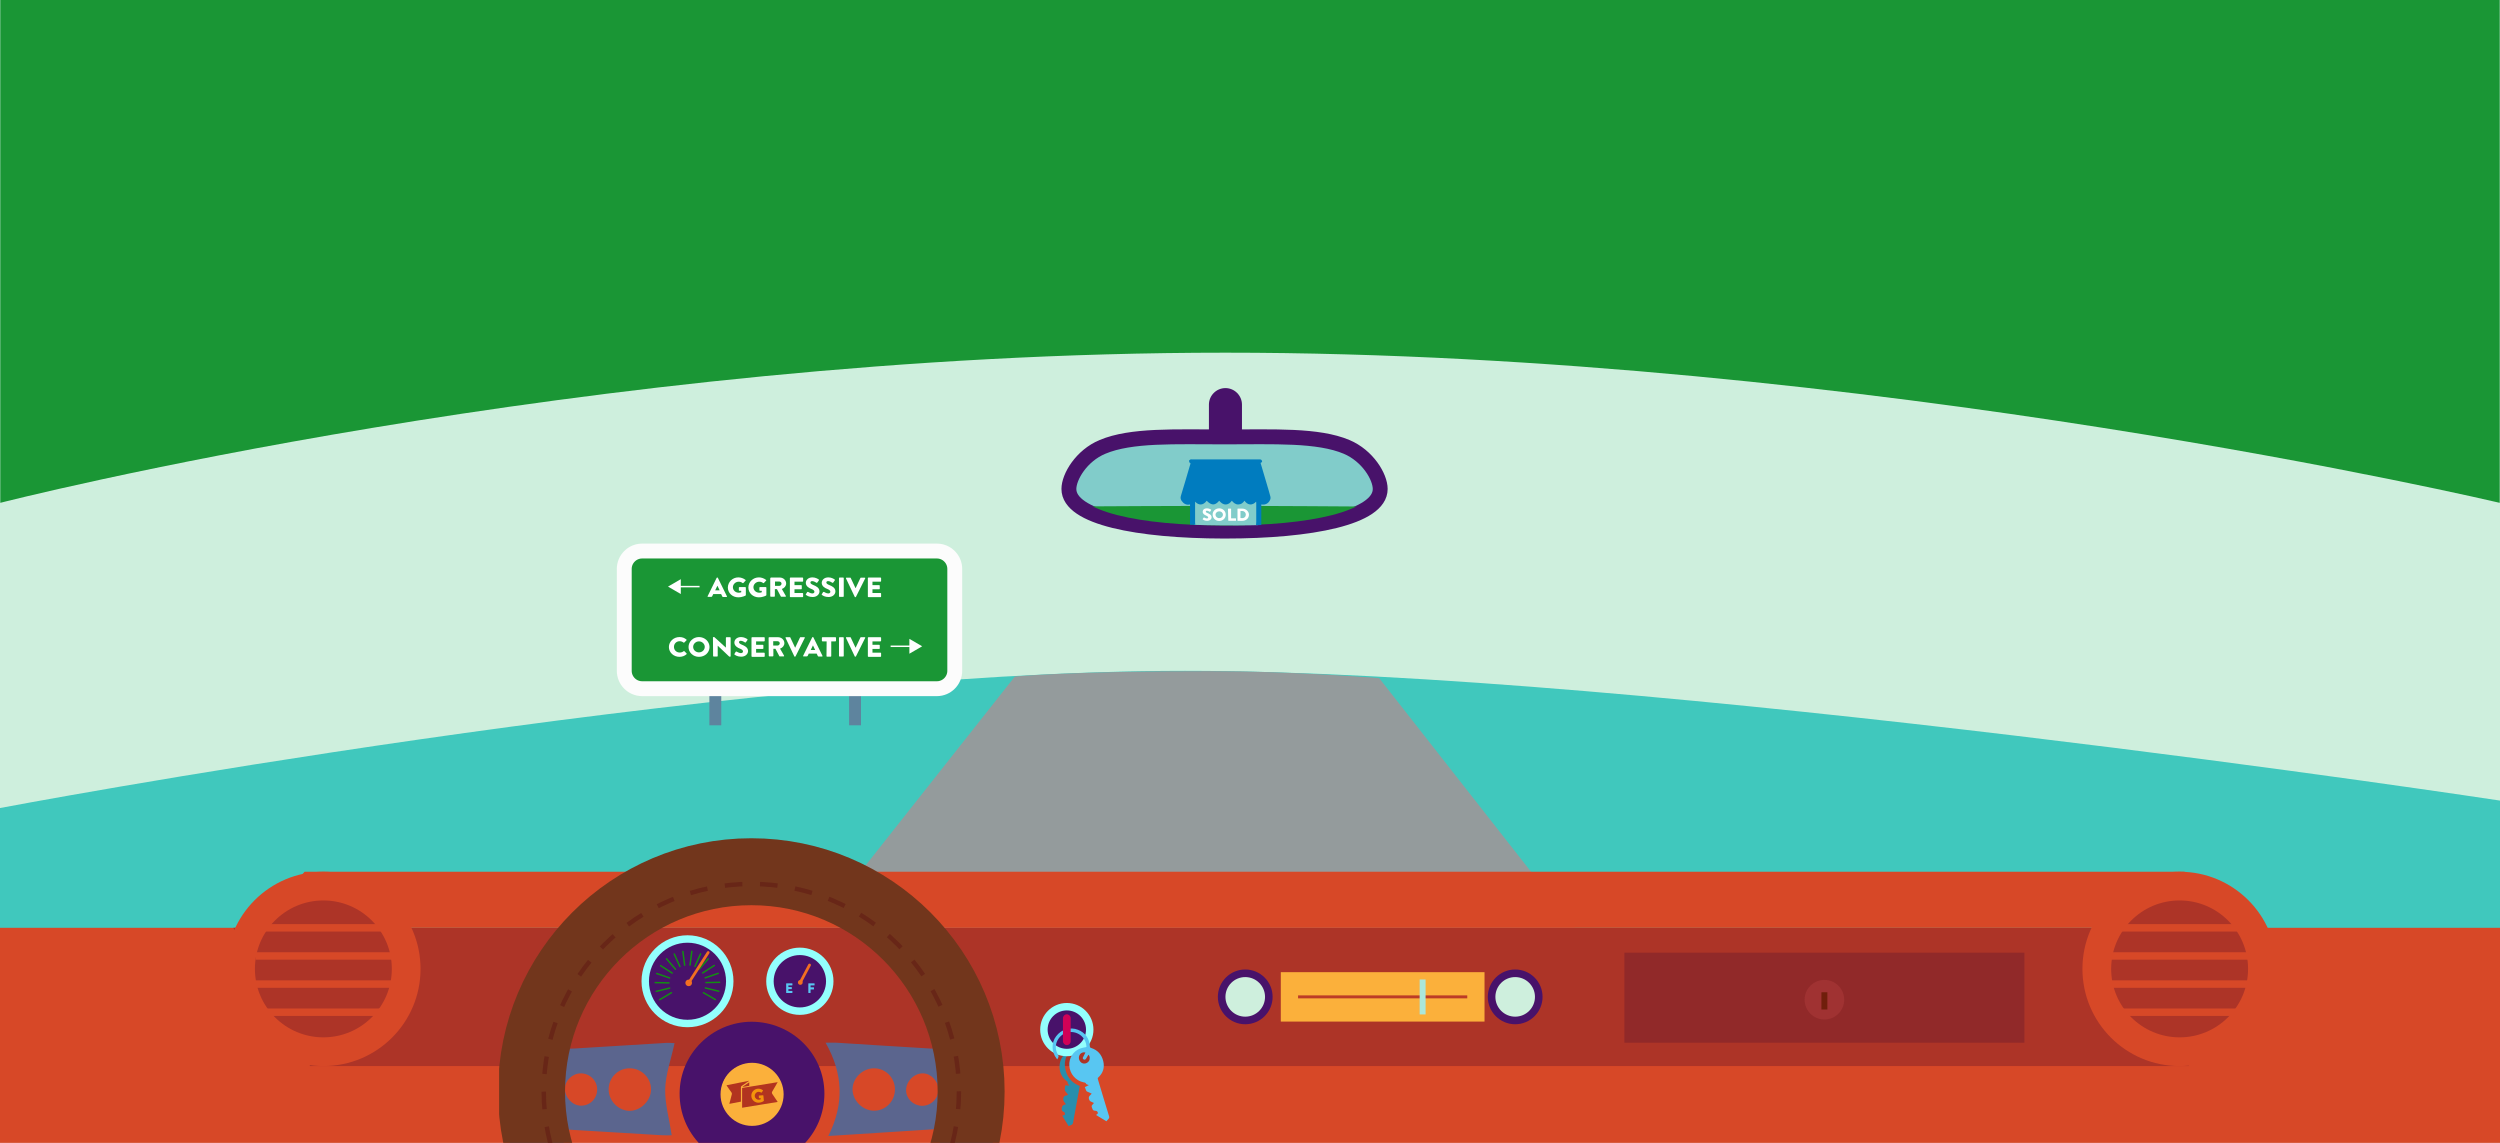 <?xml version="1.0" encoding="utf-8"?>
<!-- Generator: Adobe Illustrator 19.2.1, SVG Export Plug-In . SVG Version: 6.00 Build 0)  -->
<svg version="1.1" id="Layer_1" xmlns="http://www.w3.org/2000/svg" xmlns:xlink="http://www.w3.org/1999/xlink" x="0px" y="0px"
	 viewBox="0 0 1680 768" style="enable-background:new 0 0 1680 768;" xml:space="preserve">
<style type="text/css">
	.st0{fill:#CEEFDD;}
	.st1{fill:#F6A822;}
	.st2{fill:#40C8BD;}
	.st3{fill:#949B9C;}
	.st4{fill:none;stroke:#5E849E;stroke-width:8;stroke-miterlimit:10;}
	.st5{fill:#1A9635;stroke:#FCFCFC;stroke-width:10;stroke-miterlimit:10;}
	.st6{fill:none;stroke:#FFFFFF;stroke-miterlimit:10;}
	.st7{fill:#FFFFFF;}
	.st8{fill:#1A9635;}
	.st9{fill:#D74827;}
	.st10{fill:#AD3427;}
	.st11{fill:none;stroke:#D74827;stroke-width:5;stroke-miterlimit:10;}
	.st12{fill:#48126A;stroke:#93FFFD;stroke-width:5;stroke-miterlimit:10;}
	.st13{fill:none;stroke:#128F12;stroke-linecap:round;stroke-miterlimit:10;}
	.st14{fill:#F36F21;}
	.st15{fill:none;stroke:#F36F21;stroke-width:1.87;stroke-linecap:round;stroke-miterlimit:10;}
	.st16{fill:#288EAD;}
	.st17{fill:#58C6F2;}
	.st18{fill:#D10257;}
	.st19{clip-path:url(#SVGID_2_);}
	.st20{fill:#5B658E;}
	.st21{fill:#48126A;}
	.st22{fill:none;stroke:#72361C;stroke-width:45;stroke-miterlimit:10;}
	.st23{fill:none;stroke:#682617;stroke-width:3;stroke-miterlimit:10;stroke-dasharray:11.843,11.843;}
	.st24{fill:#FBB03B;}
	.st25{fill:#B2341F;}
	.st26{fill:#F4940B;}
	.st27{display:none;fill:#48126A;}
	.st28{fill:#5ABA47;}
	.st29{display:none;fill:#D10257;}
	.st30{display:none;fill:#FBB03B;}
	.st31{display:none;fill:#1A9635;}
	.st32{display:none;fill:none;stroke:#1A9635;stroke-width:4;stroke-linecap:round;stroke-miterlimit:10;}
	.st33{fill:#81CCCA;stroke:#48126A;stroke-width:10;stroke-miterlimit:10;}
	.st34{clip-path:url(#SVGID_4_);fill:#1A9635;}
	.st35{clip-path:url(#SVGID_6_);}
	.st36{fill:#81CCCA;}
	.st37{fill:#007CBF;}
	.st38{fill:none;stroke:#BC3B26;stroke-width:2;stroke-miterlimit:10;}
	.st39{fill:none;stroke:#ABE7DB;stroke-width:4;stroke-miterlimit:10;}
	.st40{fill:#912929;}
	.st41{fill:#A03232;}
	.st42{fill:none;stroke:#701E0B;stroke-width:4;stroke-miterlimit:10;}
</style>
<g id="Layer_1_1_">
	<rect class="st0" width="1680" height="768"/>
</g>
<g id="Layer_7">
	<rect x="157.9" y="666.4" class="st1" width="1365.1" height="100"/>
</g>
<g id="Layer_5">
	<path class="st2" d="M0,543c0,0,486.1-92.2,796.3-92.2S1680,538,1680,538v182.8H0V543z"/>
	<path class="st3" d="M682,454.6L530.5,646.3h545.8L926.8,455.7c0,0-57.4-4.7-113.5-4.7C721.6,450.9,682,454.6,682,454.6z"/>
	<g>
		<line class="st4" x1="480.7" y1="462.8" x2="480.7" y2="487.4"/>
		<line class="st4" x1="574.6" y1="462.8" x2="574.6" y2="487.4"/>
		<path class="st5" d="M629.6,462.8H431.5c-6.6,0-12-5.4-12-12v-68.5c0-6.6,5.4-12,12-12h198.1c6.6,0,12,5.4,12,12v68.5
			C641.6,457.4,636.2,462.8,629.6,462.8z"/>
		<g>
			<g>
				<line class="st6" x1="470.1" y1="394.2" x2="456" y2="394.2"/>
				<g>
					<polygon class="st7" points="457.5,389.2 448.9,394.2 457.5,399.2 					"/>
				</g>
			</g>
		</g>
		<g>
			<g>
				<line class="st6" x1="598.5" y1="434.3" x2="612.5" y2="434.3"/>
				<g>
					<polygon class="st7" points="611.1,439.3 619.7,434.3 611.1,429.3 					"/>
				</g>
			</g>
		</g>
		<g>
			<path class="st7" d="M475.5,400.7l6.1-12.4c0.1-0.1,0.2-0.2,0.3-0.2h0.2c0.1,0,0.3,0.1,0.3,0.2l6.1,12.4c0.1,0.2,0,0.5-0.3,0.5
				H486c-0.4,0-0.5-0.1-0.7-0.5l-0.7-1.5h-5.3l-0.7,1.5c-0.1,0.2-0.3,0.4-0.7,0.4h-2.2C475.6,401.1,475.4,400.9,475.5,400.7z
				 M483.6,396.7l-1.5-3.1l0,0l-1.5,3.1H483.6z"/>
			<path class="st7" d="M496.2,388c1.6,0,3.4,0.6,4.8,1.7c0.2,0.1,0.2,0.4,0,0.5l-1.5,1.6c-0.2,0.1-0.4,0.1-0.5,0
				c-0.7-0.6-1.6-0.9-2.6-0.9c-2.1,0-3.9,1.7-3.9,3.7s1.7,3.7,3.9,3.7c0.6,0,1.2-0.1,1.7-0.3v-1h-1.2c-0.2,0-0.4-0.1-0.4-0.3v-1.8
				c0-0.2,0.2-0.4,0.4-0.4h3.9c0.2,0,0.4,0.2,0.4,0.4v5c0,0.1-0.1,0.2-0.2,0.3c0,0-2,1.2-4.9,1.2c-3.9,0-7-2.9-7-6.6
				C489.2,391,492.3,388,496.2,388z"/>
			<path class="st7" d="M510,388c1.6,0,3.4,0.6,4.8,1.7c0.2,0.1,0.2,0.4,0,0.5l-1.5,1.6c-0.2,0.1-0.4,0.1-0.5,0
				c-0.7-0.6-1.6-0.9-2.6-0.9c-2.1,0-3.9,1.7-3.9,3.7s1.7,3.7,3.9,3.7c0.6,0,1.2-0.1,1.7-0.3v-1h-1.2c-0.2,0-0.4-0.1-0.4-0.3v-1.8
				c0-0.2,0.2-0.4,0.4-0.4h3.9c0.2,0,0.4,0.2,0.4,0.4v5c0,0.1-0.1,0.2-0.2,0.3c0,0-2,1.2-4.9,1.2c-3.9,0-7-2.9-7-6.6
				C502.9,391,506.1,388,510,388z"/>
			<path class="st7" d="M517.7,388.5c0-0.2,0.2-0.4,0.4-0.4h5.9c2.4,0,4.3,1.8,4.3,4c0,1.7-1.2,3.1-2.9,3.7l2.7,4.7
				c0.1,0.2,0,0.5-0.3,0.5H525c-0.2,0-0.3-0.1-0.3-0.2l-2.6-4.9h-1.4v4.7c0,0.2-0.2,0.4-0.4,0.4H518c-0.2,0-0.4-0.2-0.4-0.4v-12.1
				L517.7,388.5L517.7,388.5z M523.7,393.7c0.8,0,1.5-0.7,1.5-1.5s-0.7-1.4-1.5-1.4h-2.9v2.9H523.7z"/>
			<path class="st7" d="M530.8,388.5c0-0.2,0.2-0.4,0.4-0.4h8.1c0.2,0,0.4,0.2,0.4,0.4v2c0,0.2-0.2,0.4-0.4,0.4h-5.4v2.3h4.5
				c0.2,0,0.4,0.2,0.4,0.4v2c0,0.2-0.2,0.4-0.4,0.4h-4.5v2.5h5.4c0.2,0,0.4,0.2,0.4,0.4v2c0,0.2-0.2,0.4-0.4,0.4h-8.1
				c-0.2,0-0.4-0.2-0.4-0.4V388.5z"/>
			<path class="st7" d="M541.5,399.4l0.9-1.5c0.2-0.2,0.5-0.2,0.7-0.1c0.1,0,1.5,1,2.8,1c0.8,0,1.4-0.5,1.4-1.1c0-0.8-0.7-1.4-2-1.9
				c-1.7-0.6-3.8-1.9-3.8-4.1c0-1.8,1.5-3.7,4.5-3.7c2,0,3.6,1,4.2,1.4c0.2,0.1,0.2,0.5,0.1,0.6l-1,1.4c-0.1,0.2-0.5,0.4-0.7,0.2
				c-0.2-0.1-1.6-1.1-2.8-1.1c-0.7,0-1.2,0.4-1.2,0.9c0,0.7,0.6,1.2,2.1,1.8c1.5,0.6,4,1.7,4,4.2c0,1.9-1.7,3.8-4.6,3.8
				c-2.5,0-4-1-4.4-1.4C541.4,399.7,541.3,399.6,541.5,399.4z"/>
			<path class="st7" d="M552.2,399.4l0.9-1.5c0.2-0.2,0.5-0.2,0.7-0.1c0.1,0,1.5,1,2.8,1c0.8,0,1.4-0.5,1.4-1.1c0-0.8-0.7-1.4-2-1.9
				c-1.7-0.6-3.8-1.9-3.8-4.1c0-1.8,1.5-3.7,4.5-3.7c2,0,3.6,1,4.2,1.4c0.2,0.1,0.2,0.5,0.1,0.6l-1,1.4c-0.1,0.2-0.5,0.4-0.7,0.2
				c-0.2-0.1-1.6-1.1-2.8-1.1c-0.7,0-1.2,0.4-1.2,0.9c0,0.7,0.6,1.2,2.1,1.8c1.5,0.6,4,1.7,4,4.2c0,1.9-1.7,3.8-4.6,3.8
				c-2.5,0-4-1-4.4-1.4C552.1,399.7,552.1,399.6,552.2,399.4z"/>
			<path class="st7" d="M563.8,388.5c0-0.2,0.2-0.4,0.4-0.4h2.4c0.2,0,0.4,0.2,0.4,0.4v12.2c0,0.2-0.2,0.4-0.4,0.4h-2.4
				c-0.2,0-0.4-0.2-0.4-0.4V388.5z"/>
			<path class="st7" d="M568.5,388.7c-0.1-0.2,0-0.5,0.3-0.5h2.6c0.2,0,0.3,0.1,0.3,0.2l3.2,6.8h0.1l3.2-6.8c0-0.1,0.2-0.2,0.3-0.2
				h2.6c0.3,0,0.5,0.2,0.3,0.5l-6.2,12.4c-0.1,0.1-0.2,0.2-0.3,0.2h-0.2c-0.2,0-0.3-0.1-0.3-0.2L568.5,388.7z"/>
			<path class="st7" d="M583.2,388.5c0-0.2,0.2-0.4,0.4-0.4h8.1c0.2,0,0.4,0.2,0.4,0.4v2c0,0.2-0.2,0.4-0.4,0.4h-5.4v2.3h4.5
				c0.2,0,0.4,0.2,0.4,0.4v2c0,0.2-0.2,0.4-0.4,0.4h-4.5v2.5h5.4c0.2,0,0.4,0.2,0.4,0.4v2c0,0.2-0.2,0.4-0.4,0.4h-8.1
				c-0.2,0-0.4-0.2-0.4-0.4V388.5z"/>
		</g>
		<g>
			<path class="st7" d="M456.6,428.1c2,0,3.4,0.6,4.7,1.7c0.2,0.1,0.2,0.4,0,0.5l-1.5,1.5c-0.1,0.1-0.4,0.1-0.5,0
				c-0.7-0.6-1.7-0.9-2.6-0.9c-2.2,0-3.8,1.7-3.8,3.8c0,2.1,1.6,3.8,3.9,3.8c0.9,0,1.9-0.3,2.6-0.9c0.1-0.1,0.4-0.1,0.5,0l1.5,1.5
				c0.1,0.1,0.1,0.4,0,0.5c-1.3,1.2-3,1.8-4.8,1.8c-3.9,0-7.1-2.9-7.1-6.6C449.5,431.1,452.7,428.1,456.6,428.1z"/>
			<path class="st7" d="M469.7,428.1c3.9,0,7.1,3,7.1,6.7s-3.1,6.6-7.1,6.6c-3.9,0-7-2.9-7-6.6S465.8,428.1,469.7,428.1z
				 M469.7,438.4c2.2,0,3.9-1.7,3.9-3.7s-1.8-3.7-3.9-3.7s-3.9,1.7-3.9,3.7C465.8,436.8,467.6,438.4,469.7,438.4z"/>
			<path class="st7" d="M479.1,428.4c0-0.2,0.2-0.3,0.4-0.3h0.5l7.8,7.1l0,0v-6.6c0-0.2,0.2-0.4,0.4-0.4h2.4c0.2,0,0.4,0.2,0.4,0.4
				V441c0,0.2-0.2,0.3-0.4,0.3h-0.3c-0.1,0-0.2-0.1-0.3-0.1l-7.7-7.3l0,0v6.9c0,0.2-0.2,0.4-0.4,0.4h-2.3c-0.2,0-0.4-0.2-0.4-0.4
				L479.1,428.4z"/>
			<path class="st7" d="M493.5,439.5l0.9-1.5c0.2-0.2,0.5-0.2,0.7-0.1c0.1,0,1.5,1,2.8,1c0.8,0,1.4-0.5,1.4-1.1c0-0.8-0.7-1.4-2-1.9
				c-1.7-0.6-3.8-1.9-3.8-4.1c0-1.8,1.5-3.7,4.5-3.7c2,0,3.6,1,4.2,1.4c0.2,0.1,0.2,0.5,0.1,0.6l-1,1.4c-0.1,0.2-0.5,0.4-0.7,0.2
				c-0.2-0.1-1.6-1.1-2.8-1.1c-0.7,0-1.2,0.4-1.2,0.9c0,0.7,0.6,1.2,2.1,1.8c1.5,0.6,4,1.7,4,4.2c0,1.9-1.7,3.8-4.6,3.8
				c-2.5,0-4-1-4.4-1.4C493.4,439.8,493.3,439.7,493.5,439.5z"/>
			<path class="st7" d="M505,428.6c0-0.2,0.2-0.4,0.4-0.4h8.1c0.2,0,0.4,0.2,0.4,0.4v2c0,0.2-0.2,0.4-0.4,0.4h-5.4v2.3h4.5
				c0.2,0,0.4,0.2,0.4,0.4v2c0,0.2-0.2,0.4-0.4,0.4h-4.5v2.5h5.4c0.2,0,0.4,0.2,0.4,0.4v2c0,0.2-0.2,0.4-0.4,0.4h-8.1
				c-0.2,0-0.4-0.2-0.4-0.4V428.6z"/>
			<path class="st7" d="M516.5,428.6c0-0.2,0.2-0.4,0.4-0.4h5.9c2.4,0,4.3,1.8,4.3,4c0,1.7-1.2,3.1-2.9,3.7l2.7,4.7
				c0.1,0.2,0,0.5-0.3,0.5H524c-0.2,0-0.3-0.1-0.3-0.2l-2.6-4.9h-1.4v4.7c0,0.2-0.2,0.4-0.4,0.4H517c-0.2,0-0.4-0.2-0.4-0.4
				L516.5,428.6L516.5,428.6L516.5,428.6z M522.5,433.8c0.8,0,1.5-0.7,1.5-1.5s-0.7-1.4-1.5-1.4h-2.9v2.9H522.5z"/>
			<path class="st7" d="M527.9,428.7c-0.1-0.2,0-0.5,0.3-0.5h2.6c0.2,0,0.3,0.1,0.3,0.2l3.2,6.8h0.1l3.2-6.8c0-0.1,0.2-0.2,0.3-0.2
				h2.6c0.3,0,0.5,0.2,0.3,0.5l-6.2,12.4c-0.1,0.1-0.2,0.2-0.3,0.2h-0.2c-0.2,0-0.3-0.1-0.3-0.2L527.9,428.7z"/>
			<path class="st7" d="M539.7,440.7l6.1-12.4c0.1-0.1,0.2-0.2,0.3-0.2h0.2c0.1,0,0.3,0.1,0.3,0.2l6.1,12.4c0.1,0.2,0,0.5-0.3,0.5
				h-2.2c-0.4,0-0.5-0.1-0.7-0.5l-0.7-1.5h-5.3l-0.7,1.5c-0.1,0.2-0.3,0.4-0.7,0.4h-2.2C539.8,441.2,539.6,441,539.7,440.7z
				 M547.8,436.8l-1.5-3.1l0,0l-1.5,3.1H547.8z"/>
			<path class="st7" d="M555.5,431h-2.8c-0.2,0-0.4-0.2-0.4-0.4v-2c0-0.2,0.2-0.4,0.4-0.4h8.7c0.2,0,0.4,0.2,0.4,0.4v2
				c0,0.2-0.2,0.4-0.4,0.4h-2.8v9.9c0,0.2-0.2,0.4-0.4,0.4h-2.4c-0.2,0-0.4-0.2-0.4-0.4L555.5,431L555.5,431z"/>
			<path class="st7" d="M563.8,428.6c0-0.2,0.2-0.4,0.4-0.4h2.4c0.2,0,0.4,0.2,0.4,0.4v12.2c0,0.2-0.2,0.4-0.4,0.4h-2.4
				c-0.2,0-0.4-0.2-0.4-0.4V428.6z"/>
			<path class="st7" d="M568.5,428.7c-0.1-0.2,0-0.5,0.3-0.5h2.6c0.2,0,0.3,0.1,0.3,0.2l3.2,6.8h0.1l3.2-6.8c0-0.1,0.2-0.2,0.3-0.2
				h2.6c0.3,0,0.5,0.2,0.3,0.5l-6.2,12.4c-0.1,0.1-0.2,0.2-0.3,0.2h-0.2c-0.2,0-0.3-0.1-0.3-0.2L568.5,428.7z"/>
			<path class="st7" d="M583.2,428.6c0-0.2,0.2-0.4,0.4-0.4h8.1c0.2,0,0.4,0.2,0.4,0.4v2c0,0.2-0.2,0.4-0.4,0.4h-5.4v2.3h4.5
				c0.2,0,0.4,0.2,0.4,0.4v2c0,0.2-0.2,0.4-0.4,0.4h-4.5v2.5h5.4c0.2,0,0.4,0.2,0.4,0.4v2c0,0.2-0.2,0.4-0.4,0.4h-8.1
				c-0.2,0-0.4-0.2-0.4-0.4V428.6z"/>
		</g>
	</g>
	<g>
		<path d="M534.2,661.3h-3.1v2.9h3.5v0.9H530V657h4.4v0.9h-3.3v2.6h3.1V661.3z"/>
	</g>
</g>
<path class="st8" d="M1679.8,337.9V0H0.2v337.9c0,0,393.8-100.9,823.3-100.9S1679.8,337.9,1679.8,337.9z"/>
<rect y="623.5" class="st9" width="1680" height="144.5"/>
<polygon class="st10" points="1470.7,716.4 208.4,716.4 156.8,623.5 1510.7,623.5 "/>
<polygon class="st9" points="1468,585.8 204.7,585.8 171.3,623.5 1510.7,623.5 "/>
<g>
	<circle class="st9" cx="217.3" cy="651.1" r="65.3"/>
	<circle class="st10" cx="217.3" cy="651.1" r="46"/>
	<g>
		<line class="st11" x1="171.8" y1="642.4" x2="277.7" y2="642.4"/>
		<line class="st11" x1="164.3" y1="623.5" x2="270.2" y2="623.5"/>
		<line class="st11" x1="164.3" y1="661.3" x2="270.2" y2="661.3"/>
		<line class="st11" x1="164.3" y1="680.2" x2="270.2" y2="680.2"/>
	</g>
</g>
<g>
	<circle class="st9" cx="1464.7" cy="651.1" r="65.3"/>
	<circle class="st10" cx="1464.7" cy="651.1" r="46"/>
	<g>
		<line class="st11" x1="1411.8" y1="642.4" x2="1517.6" y2="642.4"/>
		<line class="st11" x1="1411.8" y1="623.5" x2="1517.6" y2="623.5"/>
		<line class="st11" x1="1411.8" y1="661.3" x2="1517.6" y2="661.3"/>
		<line class="st11" x1="1411.8" y1="680.2" x2="1517.6" y2="680.2"/>
	</g>
</g>
<g>
	<circle class="st12" cx="462" cy="659.4" r="28.4"/>
	<path class="st13" d="M480.7,671.7l-8-4.6 M483,666.1l-9-2.2 M483.6,660.1l-9.2,0.2 M482.6,654.1l-8.7,3 M480,648.8l-7.8,5
		 M475.9,644.3l-6,7 M470.8,641l-3.8,8.4 M464.9,639.3l-1.2,9.2 M458.9,639.4l1.2,9.2 M453.1,641.1l3.8,8.4 M447.9,644.3l6,7
		 M443.9,648.9l7.8,5 M441.3,654.2l8.7,3 M440.3,660.3l9.2,0.2 M441,666.2l9-2.2 M443.3,671.8l7.9-4.7"/>
	<circle class="st14" cx="462.8" cy="660.5" r="2.2"/>
	<line class="st15" x1="462.8" y1="660.5" x2="475.9" y2="640.1"/>
</g>
<g>
	<path class="st16" d="M715.9,729.4c0.9,0,1.8,0,2.8,0.1c-0.4-0.4-0.6-0.7-0.9-1c-0.1-0.2-0.3-0.3-0.3-0.5c0.2-1.1-0.6-1.5-1.3-2
		c-6.4-5.2-5.3-16,2.1-19.7c0.1-0.1,0.3-0.1,0.5-0.1c-3.1,4.1-4,8.6-2.6,13.5s4.6,8.2,9.4,10.1c-0.2,1.3-0.5,2.6-0.7,3.9
		c-1.3,6.9-2.6,13.8-3.8,20.7c-0.2,0.8-0.4,1.3-1.3,1.6c-0.6,0.2-1.1,0.4-1.7,0.7c-1.4-2.3-2.8-4.6-4.3-7c0.3-0.1,0.5-0.1,0.6-0.1
		c1.1-0.2,1.3-0.5,1.2-1.6c0-0.3-0.4-0.6-0.6-0.7c-1.5-0.6-1.8-1.6-1.4-3.1c0.2-0.8,0.5-1.5,1.4-1.7c0.4-0.1,0.8-0.3,1.3-0.5
		c-0.5-0.7-1.1-1.3-1.5-2c-0.2-0.4-0.3-0.9-0.3-1.3c-0.1-1.5,0.7-2.4,2.2-2.6c0.4-0.1,0.7-0.3,1.1-0.4c-0.7-0.9-1.4-1.7-2-2.5
		c-0.2-0.3-0.3-0.8-0.3-1.2C715.6,730.9,715.7,730.2,715.9,729.4z"/>
	<circle class="st12" cx="716.9" cy="691.9" r="15.4"/>
	<path class="st17" d="M743.5,753.5c-2.4-1.4-4.6-2.8-6.9-4.2c0.2-0.2,0.2-0.3,0.4-0.4c0.9-0.5,1-1.1,0.4-1.9
		c-0.2-0.2-0.5-0.5-0.8-0.5c-2.1-0.2-2.1-0.2-2.8-2.2c-0.3-0.8-0.3-1.4,0.4-2c0.3-0.3,0.6-0.6,0.9-1.1c-0.8-0.4-1.4-0.7-2.1-1
		c-0.5-0.2-0.8-0.6-1-1.1c-0.6-1.3-0.4-2.4,0.8-3.3c0.3-0.2,0.5-0.5,0.8-0.9c-1-0.5-2-0.9-2.9-1.3c-0.5-0.2-0.8-0.5-0.9-1
		c-0.2-0.7-0.5-1.4-0.8-2.1c0.9-0.4,1.7-0.8,2.7-1.3c-0.5-0.2-0.8-0.3-1.1-0.4c-0.3-0.1-0.6-0.2-0.7-0.4c-0.3-0.9-1.1-1-1.8-1.1
		c-5.2-1.1-9.1-5.6-9.5-11c-0.4-5.3,2.6-10,7.5-11.8c1.2-0.4,2.6-0.6,4-0.9c-0.1-3.3-1.5-6.1-4.2-8.1c-5.4-3.8-12.5-2-15.4,3.9
		c-1.5,3.2-1.3,6.4,0.5,9.4c0.4,0.7,0.5,1.2,0.1,1.9c-0.2,0.3-0.3,0.7-0.6,1.2c-0.2-0.2-0.4-0.4-0.5-0.6c-3.4-4.3-3.6-10.7-0.3-14.9
		c3.5-4.7,9.5-6.5,14.7-4.4c5,2,7.6,5.8,8,11.1c0,0.6,0.2,0.9,0.8,1.1c4.4,1.4,7.1,4.4,8.2,8.9c1,4.3-0.1,8-3.4,11
		c-0.5,0.4-0.3,0.8-0.2,1.2c2.5,8.3,4.9,16.5,7.5,24.8c0.2,0.7,0.2,1.2-0.4,1.8S743.9,753,743.5,753.5z M729.4,707.3
		c-1.9-0.5-3.6,0.5-4.2,2.3c-0.6,1.7,0.2,3.8,1.8,4.7s3.6,0.3,4.7-1.2c0.9-1.3,0.8-3.5-0.3-4.3c-0.5,0.9-1,1.8-1.6,2.7
		c-0.5,0.7-1.1,0.8-1.7,0.4c-0.6-0.5-0.6-1.1-0.1-1.8C728.5,709.1,728.9,708.2,729.4,707.3z"/>
	<path class="st18" d="M716.9,702.3L716.9,702.3c-1.4,0-2.6-1.2-2.6-2.6v-15.5c0-1.4,1.2-2.6,2.6-2.6l0,0c1.4,0,2.6,1.2,2.6,2.6
		v15.5C719.5,701.1,718.4,702.3,716.9,702.3z"/>
</g>
<circle class="st12" cx="537.5" cy="659.4" r="20.1"/>
<circle class="st14" cx="537.8" cy="660.2" r="1.6"/>
<line class="st15" x1="537.8" y1="660.2" x2="544" y2="648.5"/>
<g>
	<path class="st17" d="M528.3,661c0-0.1,0.1-0.2,0.2-0.2h3.8c0.1,0,0.2,0.1,0.2,0.2v1c0,0.1-0.1,0.2-0.2,0.2h-2.5v1.1h2.1
		c0.1,0,0.2,0.1,0.2,0.2v1c0,0.1-0.1,0.2-0.2,0.2h-2.1v1.2h2.5c0.1,0,0.2,0.1,0.2,0.2v1c0,0.1-0.1,0.2-0.2,0.2h-3.8
		c-0.1,0-0.2-0.1-0.2-0.2V661z"/>
</g>
<g>
	<path class="st17" d="M543.2,661c0-0.1,0.1-0.2,0.2-0.2h3.8c0.1,0,0.2,0.1,0.2,0.2v1c0,0.1-0.1,0.2-0.2,0.2h-2.5v1.3h2.1
		c0.1,0,0.2,0.1,0.2,0.2v1c0,0.1-0.1,0.2-0.2,0.2h-2.1v2.2c0,0.1-0.1,0.2-0.2,0.2h-1.1c-0.1,0-0.2-0.1-0.2-0.2V661L543.2,661z"/>
</g>
<g id="Layer_6">
	<g>
		<g>
			<g>
				<g>
					<defs>
						<rect id="SVGID_1_" x="335.4" y="485.2" width="370.1" height="282.8"/>
					</defs>
					<clipPath id="SVGID_2_">
						<use xlink:href="#SVGID_1_"  style="overflow:visible;"/>
					</clipPath>
					<g class="st19">
						<g>
							<path class="st20" d="M670.7,734.3c-0.4,91.8-74.6,165.7-166.2,165.6c-92.5-0.2-166-75.1-165.5-168.6
								c0.5-90,76.3-163.5,168.1-163C597.6,568.7,671.2,643.3,670.7,734.3z M451.4,762.9c-1.6,0-3.9,0.1-6.3,0
								c-20.5-1.2-41-2.5-61.5-3.7c-6.6-0.4-7.1,0.4-5.3,6.6c14.3,49.8,46.1,82.1,96.4,95.5c7,1.9,8,1.2,8-6
								c-0.1-19.2-0.2-38.3-0.2-57.5c0-8.2,0.1-8.4,7.8-6.3c9.9,2.6,19.8,2.9,29.8,0c7.5-2.2,7.9-1.9,7.9,6.2c0,19.2,0,38.3,0,57.5
								c0,7.4,0.8,8.2,7.9,6.3c49.1-13.5,80.6-45.2,95.7-93.6c0.8-2.7,1-5.6,1.6-9.4c-25.7,1.6-50.6,3.2-76.6,4.9
								c11-21.8,9.8-42.2-1.8-62.7c3.1,0,5.3-0.1,7.4,0c20.9,1.3,41.8,2.7,62.7,3.9c7.3,0.4,7.9-0.7,5.9-7.7
								c-8.1-27.5-24.2-49.4-46.4-67c-23.1-18.4-49.5-27.7-79-26.8c-61.5,1.9-105.5,35-125.2,93.5c-2.6,7.6-2.1,8.4,5.8,8
								c20.7-1.2,41.4-2.6,62.1-3.8c2-0.1,4,0.2,5.2,0.2c-2.3,10.7-6,20.8-6.3,30.9C446.8,741.9,449.8,752.2,451.4,762.9z
								 M601.4,732.1c0-7.8-6.1-14-13.7-14.2c-7.8-0.2-14.7,6.4-14.8,14c-0.1,7.5,6.7,14.4,14.3,14.5
								C595,746.5,601.4,740.1,601.4,732.1z M437.5,732c0-7.8-6.6-14.2-14.5-14.1c-7.7,0-13.9,6.3-14,14
								c-0.1,7.8,6.5,14.5,14.1,14.6C430.7,746.4,437.5,739.6,437.5,732z M401.3,732.3c0.1-6-4.8-10.9-10.8-11
								c-5.7-0.1-10.9,4.8-10.9,10.3c-0.1,5.8,5,11.3,10.7,11.4C396.4,743.1,401.2,738.4,401.3,732.3z M630.6,732.3
								c0-5.7-4.9-10.9-10.3-11c-5.9-0.2-11.4,5.3-11.4,11.3c0,5.7,4.7,10.3,10.6,10.5C625.6,743.2,630.6,738.3,630.6,732.3z"/>
							<path class="st21" d="M554,734.9c0,27.1-21.7,48.7-49,48.7c-26.8,0-48.4-21.8-48.3-48.8c0.1-26.6,21.8-48.1,48.4-48.2
								C532.2,686.7,554,708.2,554,734.9z M505.4,714.7c-11.9,0-20.8,8.7-20.7,20.3c0.1,11.6,9.1,20.5,20.7,20.4
								c11.2,0,20.4-8.9,20.6-20C526.2,724.1,516.8,714.7,505.4,714.7z"/>
							<circle class="st22" cx="504.9" cy="733.5" r="147.7"/>
							<g>
								<circle class="st23" cx="504.9" cy="733.5" r="139.5"/>
							</g>
						</g>
						<circle class="st24" cx="505.4" cy="735.4" r="21.2"/>
						<g>
							<path class="st25" d="M522.6,727.2c-1.3,2.2-2.4,4.3-3.6,6.2c-0.4,0.7-0.4,1.2,0.1,1.9c1.2,1.7,2.3,3.4,3.5,5.2
								c-15.5,2.6-8.4,1.3-23.9,3.9c0-4.5,0-8.9,0-13.3C514.1,728.6,507,729.8,522.6,727.2z"/>
							<path class="st25" d="M488.2,729.3c5.1-1,10-2,15-3l0.1,0.1c-0.4,0.3-0.9,0.6-1.3,0.9c-1.2,0.8-2.3,1.6-3.5,2.4
								c-0.5,0.3-0.6,0.7-0.6,1.2c0,3.1,0,6.2,0,9.4c-2.6,0.5-5.1,1-7.8,1.5c0.3-1.2,0.6-2.3,0.9-3.4c0.3-1,0.6-2.1,0.8-3.1
								c0.1-0.3,0-0.8-0.2-1.1C490.4,732.6,489.4,731.1,488.2,729.3z"/>
							<path class="st25" d="M499.1,730.2c1.4-1,2.9-1.9,4.4-2.9c0,0.8,0,1.6,0,2.4c-1.4,0.2-2.9,0.5-4.3,0.7
								C499.2,730.3,499.2,730.3,499.1,730.2z"/>
						</g>
						<g>
							<path class="st26" d="M509.3,731.6c1.1-0.1,2.4,0.3,3.3,1c0.1,0.1,0.2,0.2,0.1,0.4l-0.9,1.2c-0.1,0.1-0.2,0.1-0.4,0
								c-0.5-0.4-1.1-0.5-1.8-0.5c-1.4,0.1-2.5,1.4-2.4,2.9c0.1,1.4,1.4,2.5,2.8,2.4c0.4,0,0.8-0.1,1.2-0.3l-0.1-0.8l-0.8,0.1
								c-0.1,0-0.3-0.1-0.3-0.2l-0.1-1.3c0-0.1,0.1-0.3,0.2-0.3l2.6-0.2c0.1,0,0.2,0.1,0.3,0.2l0.3,3.5c0,0.1,0,0.2-0.1,0.2
								c0,0-1.3,1-3.2,1.1c-2.6,0.2-4.9-1.7-5.1-4.3C504.7,734.1,506.6,731.8,509.3,731.6z"/>
						</g>
					</g>
				</g>
			</g>
		</g>
	</g>
</g>
<g id="Layer_8">
</g>
<g id="Layer_9">
	<ellipse class="st27" cx="851.9" cy="610.9" rx="33.8" ry="10.3"/>
	<path class="st28" d="M913.3,531.1"/>
	<path class="st29" d="M873.5,611.9h-43.1c-3.7,0-6.7-3.1-6.7-6.7l0,0c0-3.7,3.1-6.7,6.7-6.7h43.1c3.7,0,6.7,3.1,6.7,6.7l0,0
		C880.1,608.9,877.1,611.9,873.5,611.9z"/>
	<path class="st30" d="M837.7,605.3c-1.9-1.1-2.2-1.9-1.2-3.9c0.8-1.8,1.9-3.4,3-5.1c0.4-0.6,1.9-9,1.8-11.1c0-1.1-0.4-2.1-0.3-3.2
		c0-3.8-0.6-7.6-1.4-11.3c-1.1-4.9-0.3-9.9,0-14.9c0.3-4.7,0.9-9.4,2.2-14c0.7-2.7,2.2-4.8,4.5-6.3c0.6-0.5,0.9-0.9,0.7-1.7
		c-0.3-1.7-0.5-3.4-0.8-5.2c-0.1-0.5-0.6-1-1-1.3c-2.3-1.4-4.8-1.8-7.4-0.6c-1.1,0.5-2.3,0.6-3.6,1c0.1-0.8,0.2-1.5,0.4-2.2
		c-0.9,0.2-1.9,0.3-2.8,0.5c0-1.4,0.8-1.9,1.8-2.5c2.4-1.3,4.9-1.9,7.6-1.7c1.5,0.2,3,0.2,4.4,0.3c-0.1-1.4-0.6-2-1.9-2
		c-2.6,0.1-5.3,0-7.8,0.6c-4.4,1-8.4,0.5-12.2-2c-0.9-0.6-9.2-2.7-10-2.5c-1.6,0.5-3.2,0.8-4.8,1.2c-1.3,0.4-2.6,0.5-3.5-0.9V516
		c0.3-0.3,0.6-0.6,0.8-0.9c2.6-2.9,5.6-4.8,9.6-3.9c0.8,0.2,8.2,2,9,2.3c3.8,1.4,7.7,2.5,11.8,1.9c3.5-0.6,6.9-1.7,9.3-4.5
		c1.1-1.5,2.2-2.5,4.1-2.7c0.1,0,0.1-0.1,0.2-0.2c-0.2-0.4-0.5-0.8-0.7-1.3c-0.8-1.8-1.9-3.5-2.5-5.5s-0.3-4,1.4-5.6
		s3.4-2.9,5.7-3.6h3.1c0.5,0.1,0.8,0.3,1.3,0.5c3.9,1.5,7.5,3.3,7.9,8.2c0,0.4,0.2,0.8,0.3,1.2c0.7,2.2,1.4,4.5,2.3,6.8
		c0.7,1.8,3.3,11-1.6,10.6c-0.1,0-0.2,0-0.2,0c-0.8-0.3-1.2,0-1.6,0.8c-1.5,3.1-3.1,6.2-4.6,9.4c-0.3,0.6-0.7,1.1-1,1.8
		c-0.8,1.6-0.5,2.6,1.1,3.4c2.2,1.1,3.9,2.8,5.3,4.9c3.7,5.9,7.5,11.9,11.4,17.6c2.6,3.8,6.6,4.9,11,4.7v0.2
		c-2.2,2.2-4.5,4.4-6.8,6.8c-1.4,1.5-3,2-5,1.4c-0.1,0-0.1,0.1-0.3,0.1c0.2,0.5,0.5,0.8,0.7,1.4c-1.3,0.6-2.5,1.5-3.7,1.6
		c-1.2,0.2-2.5-0.5-3.9-0.7c0.5,0.6,0.9,1.3,1.6,2.1c-1.3,0.1-2.4,0.3-3.3,0.3c-0.2,3-0.3,5.9-0.6,8.8c-0.1,1.3,0.2,2.2,0.9,3.2
		c1.5,1.9,1.4,2.2,0.2,4.2c-1.1,1.8-2,3.6-3.1,5.5c-0.4,0.6-0.6,1.3-1,1.9c-1.7,2.4-6.6,4.4-6.3,1.4s1.6-3.2,2.4-4.8
		c0.6-1.3,0.8-8.7,1.7-9.6c0.2-0.3,0.5-0.6,0.5-0.9c-0.5-1.8-0.9-3.4-1.4-5.1c-0.3-0.9-0.8-1.2-1.8-0.7c-1.7,0.7-3.1,0.3-4.4-0.8
		c-0.4-0.3-0.7-0.6-1.4-1c0.4,1.1,0.6,1.9,0.8,2.8c-1.9-0.4-3.6-0.6-5.5-1c-0.7,2.7-1.6,5.4-2.2,8c-0.1,0.5,0,1.1,0.3,1.5
		c1.2,1.9,1.2,3.9,0.1,5.9c-1.3,2.3-2.6,4.6-3.9,7c-0.9,1.9-2,3.5-3.9,4.5L837.7,605.3L837.7,605.3z"/>
	<path class="st31" d="M846.9,534c0.2,0.7-0.9,0.9-1.7,1.4c-2.4,1.5-4,3.6-4.7,6.3c-1.3,4.5-2,9.3-2.3,14c-0.3,5-1.1,10,0,14.9
		c0,0-0.6,3.9-0.6,6.7s1.5,3.8,1.5,3.8s5.4-3.4,9.2-2.8c1.9,0.4,5,1.6,6.9,1.9c-0.3-0.9-0.6-1.7-0.9-2.8c0.6,0.5,1,0.6,1.4,1
		c1.4,1.1,1.8,1,3.5,0.4c0.9-0.4,1.5-0.5,1.8,0.4c0,0,0.7-3,2.6-3.1c1.9-0.2,4.4-1.3,4.4-1.3c0.9-0.1,2.1-0.2,3.5-0.3
		c-0.6-0.8-0.6-0.8-1.2-1.6c1.4,0.3,2.3,0.3,3.6,0.2c1.3-0.2,2.6-1,3.9-1.6c-0.3-0.6-0.1-0.4-0.4-0.8c0.1-0.1,0.2-0.1,0.3-0.1
		c2,0.6,3.3-0.5,4.8-1.9c2.3-2.3,4.7-4.5,7.1-6.8v-0.2c-4.6,0.2-8.9-0.9-11.6-4.7c-4.2-5.7-8.2-11.7-12-17.6c-1.4-2.1-3-4-5.3-5.1
		h-14V534H846.9z"/>
	<path class="st32" d="M848.5,507.8c0,0-1.8,5.3-1.6,8.5s2.5,7.2,7.6,4.8s9.2-12.2,9.2-12.2"/>
	<line class="st32" x1="820.6" y1="511.4" x2="817.6" y2="517.6"/>
	<line class="st32" x1="840.7" y1="520.9" x2="841.2" y2="527.2"/>
	<path class="st21" d="M823.5,326.8L823.5,326.8c-6.1,0-11.1-5-11.1-11.1v-43.8c0-6.1,5-11.1,11.1-11.1l0,0c6.1,0,11.1,5,11.1,11.1
		v43.8C834.6,321.8,829.6,326.8,823.5,326.8z"/>
	<path class="st33" d="M927.5,328.6c0-8.2-8.4-22.3-22.6-28.3c-19.2-8.1-48.7-6.7-82-6.7s-62.8-1.4-82,6.7
		c-14.2,5.9-22.6,20.1-22.6,28.3c0,19.2,46.4,28.2,104,28.3l0,0c0.2,0,0.4,0,0.6,0c0.2,0,0.4,0,0.6,0l0,0
		C881,356.9,927.5,347.8,927.5,328.6z"/>
	<g>
		<g>
			<g>
				<g>
					<defs>
						<path id="SVGID_3_" d="M924.5,324.8c0-8.2-8.2-22.4-22-28.3c-18.6-8.1-47.3-6.7-79.6-6.7c-32.2,0-61.1-1.4-79.6,6.7
							c-13.8,5.9-22,20.1-22,28.3c0,19.2,45.1,28.3,101.1,28.3l0,0c0.2,0,0.4,0,0.6,0c0.2,0,0.4,0,0.6,0l0,0
							C879.4,353.1,924.5,344.1,924.5,324.8z"/>
					</defs>
					<clipPath id="SVGID_4_">
						<use xlink:href="#SVGID_3_"  style="overflow:visible;"/>
					</clipPath>
					<path class="st34" d="M729.7,340.3l2.8,17.6h181.1l4.5-17.5c0,0-73.2-0.5-91.8-0.5C795.8,339.9,729.7,340.3,729.7,340.3z"/>
				</g>
			</g>
		</g>
	</g>
	<g>
		<g>
			<g>
				<g>
					<defs>
						<path id="SVGID_5_" d="M932.4,324.8c0-8.2-8.2-22.4-22-28.3c-18.6-8.1-47.3-6.7-79.6-6.7c-32.2,0-61.1-1.4-79.6,6.7
							c-13.8,5.9-22,20.1-22,28.3c0,24.8,45.1,28.3,101.1,28.3l0,0c0.2,0,0.4,0,0.6,0c0.2,0,0.4,0,0.6,0l0,0
							C887.2,353.1,932.4,344.1,932.4,324.8z"/>
					</defs>
					<clipPath id="SVGID_6_">
						<use xlink:href="#SVGID_5_"  style="overflow:visible;"/>
					</clipPath>
					<g class="st35">
						<g>
							<rect x="802.3" y="339" class="st36" width="43.1" height="20.7"/>
							<g>
								<path class="st7" d="M808.2,348.8l0.6-0.9c0.1-0.2,0.4-0.1,0.5-0.1s0.9,0.6,1.8,0.6c0.5,0,0.8-0.3,0.8-0.7s-0.5-0.8-1.3-1.2
									c-1.1-0.4-2.4-1.2-2.4-2.6c0-1.2,0.9-2.3,2.9-2.3c1.3,0,2.3,0.6,2.7,0.8c0.2,0.1,0.1,0.3,0.1,0.4l-0.6,0.9
									c-0.1,0.1-0.3,0.3-0.5,0.2c-0.1-0.1-1-0.7-1.8-0.7c-0.5,0-0.7,0.3-0.7,0.6c0,0.5,0.4,0.7,1.4,1.1c0.9,0.4,2.5,1.1,2.5,2.7
									c0,1.2-1.1,2.4-3,2.4c-1.6,0-2.5-0.6-2.8-0.9C808.1,349,808.1,349,808.2,348.8z"/>
								<path class="st7" d="M819.3,341.6c2.5,0,4.4,1.9,4.4,4.3c0,2.3-1.9,4.2-4.4,4.2s-4.4-1.9-4.4-4.2
									C814.8,343.5,816.8,341.6,819.3,341.6z M819.3,348.2c1.4,0,2.5-1,2.5-2.3s-1.1-2.3-2.5-2.3s-2.5,1.1-2.5,2.3
									S817.9,348.2,819.3,348.2z"/>
								<path class="st7" d="M825.2,342c0-0.1,0.1-0.2,0.3-0.2h1.5c0.1,0,0.3,0.1,0.3,0.2v6.3h3c0.1,0,0.3,0.1,0.3,0.2v1.3
									c0,0.1-0.1,0.2-0.3,0.2h-4.6c-0.1,0-0.3-0.1-0.3-0.2L825.2,342L825.2,342z"/>
								<path class="st7" d="M831.6,342c0-0.1,0.1-0.2,0.2-0.2h3.1c2.4,0,4.4,1.9,4.4,4.1c0,2.3-1.9,4.1-4.4,4.1h-3.1
									c-0.1,0-0.2-0.1-0.2-0.2V342z M834.8,348.2c1.4,0,2.4-1,2.4-2.4c0-1.3-1-2.4-2.4-2.4h-1.2v4.7L834.8,348.2L834.8,348.2z"/>
							</g>
						</g>
						<path class="st37" d="M847.1,311.1c1.5,5,3,10,4.4,14.9c0.7,2.6,1.6,5.1,2.2,7.7c0.2,0.6,0.1,1.1,0,1.7
							c-0.9,2.7-3.2,4.1-6.1,3.6c0,0.4,0,0.7,0,1.1c0,7.4,0,10,0,17.4c0,1.9-0.5,2.4-2.4,2.4c-14.4,0-28.7,0-43.1,0
							c-1.9,0-2.4-0.5-2.4-2.4c0-7.4,0-10,0-17.3c0-0.4,0-0.7,0-1.2c-2.6,0.6-4.4-0.6-5.7-2.5c-0.6-1-0.8-1.9-0.5-3.1
							c2.1-7,4.3-14.2,6.3-21.2c0.1-0.3,0.2-0.6,0.3-0.8c-0.2-0.1-0.6-0.2-0.6-0.4c-0.2-0.4-0.5-0.9-0.5-1.3
							c0.1-0.4,0.6-0.7,0.9-0.9c0.3-0.2,0.6-0.1,0.9-0.1c15.1,0,30.2,0,45.3,0c0.1,0,0.1,0,0.2,0c0.7,0,1.5,0.1,1.7,0.9
							C848.4,310.2,848,310.7,847.1,311.1z M803.1,337.1c0,0.5,0,0.6,0,0.9c0,5.8,0,6.9,0,12.8c0,1.7,0.6,5.5,2.2,5.5
							c12.2,0,24.5,0,36.7,0c1.7,0,2.2-3.8,2.2-5.5c0-5.8,0-6.9,0-12.8c0-0.3,0-0.6-0.1-0.9c-1.2,1.3-2.5,2-4.1,1.9
							c-1.7-0.2-2.8-1.3-3.7-2.5c-1.1,1.5-2.3,2.5-4.2,2.5s-3.1-1.1-4.3-2.5c-1.1,1.4-2.3,2.5-4.2,2.5s-3.1-1.2-4.3-2.5
							c-2.8,3.3-5.1,3.3-8.4,0C808.4,339.9,805.4,339.6,803.1,337.1z"/>
					</g>
				</g>
			</g>
		</g>
	</g>
</g>
<g id="radio">
	<g>
		<circle class="st21" cx="836.8" cy="669.9" r="18.4"/>
		<circle class="st21" cx="1018.2" cy="669.9" r="18.4"/>
		<circle class="st0" cx="836.8" cy="669.9" r="13.3"/>
		<circle class="st0" cx="1018.2" cy="669.9" r="13.3"/>
		<rect x="860.7" y="653.3" class="st24" width="136.9" height="33.2"/>
		<line class="st38" x1="872.3" y1="669.9" x2="986" y2="669.9"/>
		<line class="st39" x1="956" y1="658.2" x2="956" y2="681.7"/>
	</g>
</g>
<g id="glove_compartment">
	<rect x="1091.6" y="640.2" class="st40" width="268.8" height="60.5"/>
	<circle class="st41" cx="1226" cy="671.8" r="13.3"/>
	<line class="st42" x1="1226" y1="666.8" x2="1226" y2="678.4"/>
</g>
</svg>
